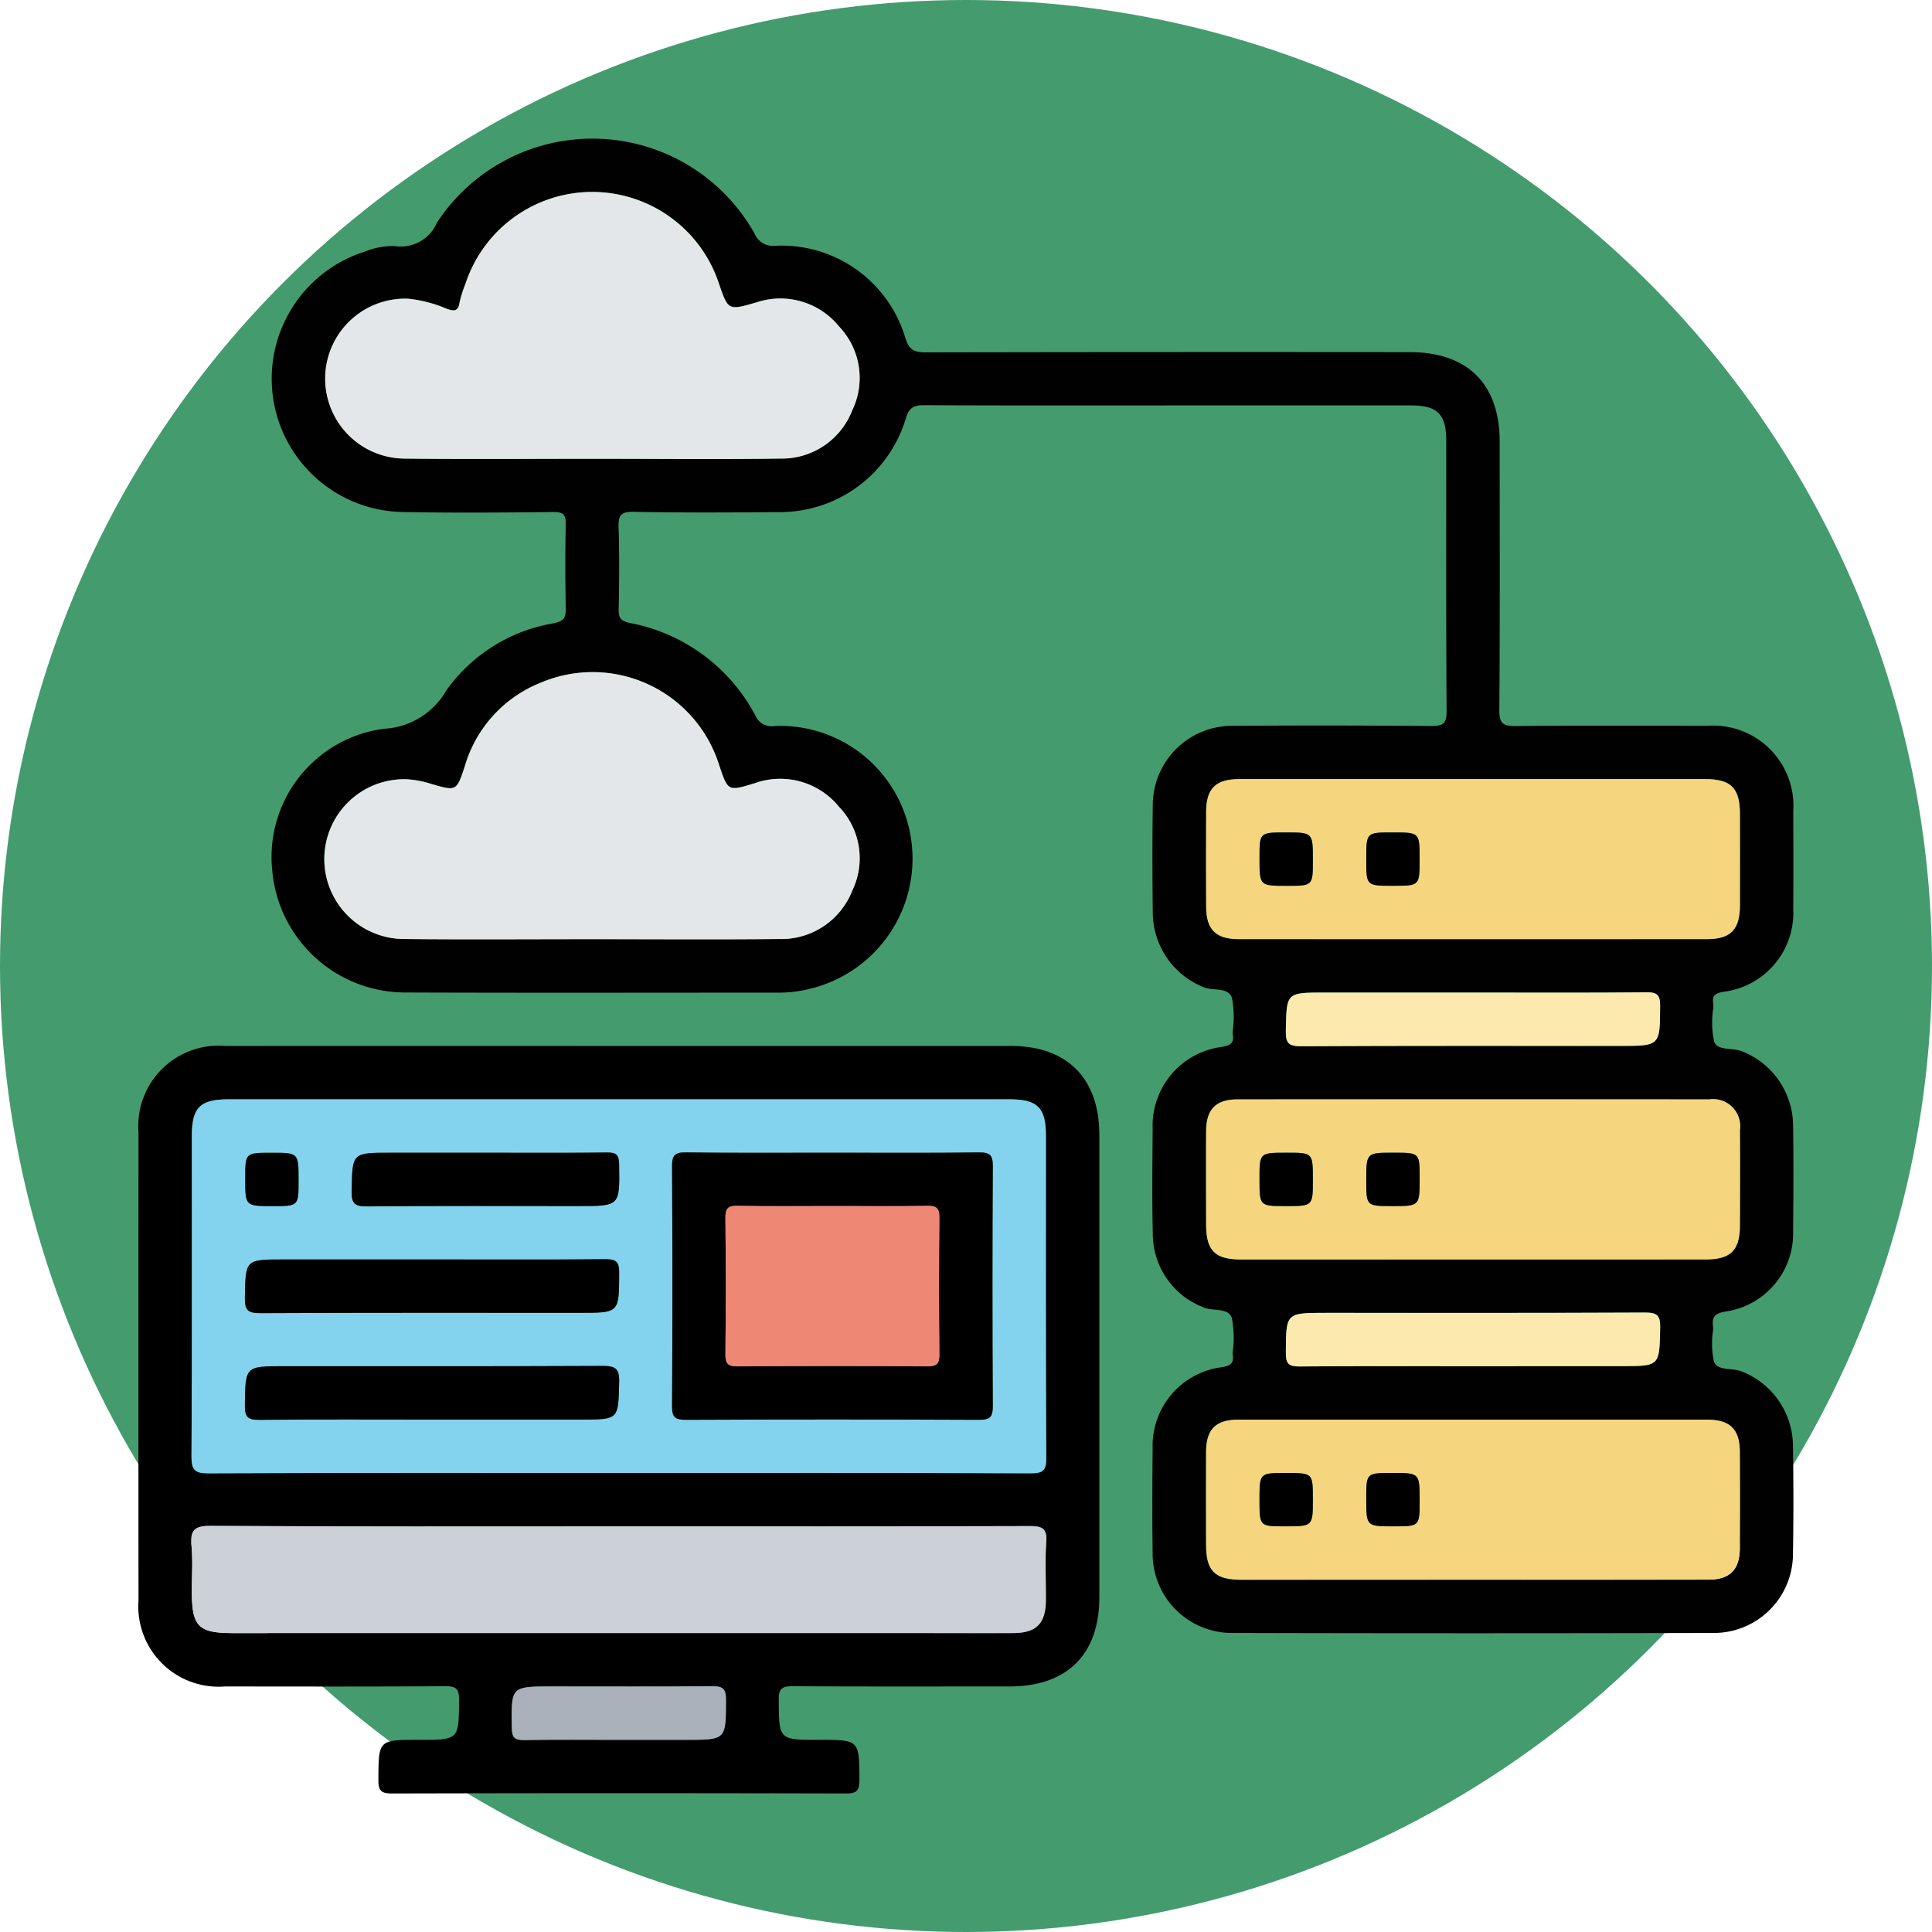 <svg xmlns="http://www.w3.org/2000/svg" width="102" height="102" viewBox="0 0 102 102">
  <g id="Grupo_974513" data-name="Grupo 974513" transform="translate(-435 -11599.627)">
    <circle id="Elipse_7772" data-name="Elipse 7772" cx="51" cy="51" r="51" transform="translate(435 11599.627)" fill="#449c6e"/>
    <g id="Grupo_982375" data-name="Grupo 982375" transform="translate(408.812 11073.287)">
      <path id="Trazado_641371" data-name="Trazado 641371" d="M100.732,547.745c-4.285,0-8.571.011-12.856-.013-.542,0-.8.106-.974.671a6.942,6.942,0,0,1-6.717,4.974c-2.554.02-5.108.034-7.661-.015-.69-.013-.816.2-.795.829.048,1.437.031,2.876.006,4.314-.008.456.1.623.594.727a9.469,9.469,0,0,1,6.63,4.9.934.934,0,0,0,1.032.536,6.988,6.988,0,0,1,7.2,6.12,7.06,7.06,0,0,1-5.067,7.677,6.778,6.778,0,0,1-1.907.281c-6.575,0-13.15.017-19.725-.008a7.049,7.049,0,0,1-7.046-6.418,6.828,6.828,0,0,1,5.889-7.505,4.025,4.025,0,0,0,3.3-2.025,8.71,8.71,0,0,1,5.674-3.545c.544-.113.639-.307.63-.789-.026-1.467-.034-2.935,0-4.4.014-.531-.108-.692-.668-.685-2.67.032-5.342.05-8.013,0a7.039,7.039,0,0,1-1.9-13.756,3.916,3.916,0,0,1,1.543-.285,2.075,2.075,0,0,0,2.24-1.24,9.815,9.815,0,0,1,16.758.566,1.062,1.062,0,0,0,1.136.658,6.82,6.82,0,0,1,6.838,4.882c.2.651.505.747,1.094.746q12.768-.024,25.537-.011c3.052,0,4.741,1.684,4.742,4.727,0,4.725.019,9.451-.019,14.175-.006.719.216.844.872.838,3.375-.032,6.751-.019,10.127-.013a4.236,4.236,0,0,1,4.52,4.508c.006,1.731.01,3.463,0,5.195a4.2,4.2,0,0,1-3.678,4.34c-.451.075-.614.2-.549.631a1.826,1.826,0,0,1,0,.264,4.883,4.883,0,0,0,.049,1.742c.209.5.963.3,1.456.5a4.246,4.246,0,0,1,2.713,3.868c.028,1.878.02,3.757,0,5.635a4.161,4.161,0,0,1-3.576,4.243c-.6.1-.714.317-.649.815a1.464,1.464,0,0,1,0,.176,4.543,4.543,0,0,0,.046,1.654c.217.51.956.312,1.446.51a4.248,4.248,0,0,1,2.725,3.859c.029,1.937.034,3.874,0,5.811a4.173,4.173,0,0,1-4.165,4.143q-12.724.033-25.448,0a4.184,4.184,0,0,1-4.193-4.207c-.025-1.849-.017-3.7,0-5.547a4.181,4.181,0,0,1,3.645-4.276c.5-.08.657-.231.58-.691a.521.521,0,0,1,0-.088,5.481,5.481,0,0,0-.047-1.832c-.212-.558-1-.323-1.51-.556a4.159,4.159,0,0,1-2.659-3.9c-.045-1.848-.02-3.7-.008-5.547a4.189,4.189,0,0,1,3.628-4.293c.469-.077.683-.192.6-.673a1.009,1.009,0,0,1,0-.176,5.364,5.364,0,0,0-.042-1.747c-.216-.588-.993-.346-1.5-.562a4.265,4.265,0,0,1-2.679-3.893c-.023-1.908-.028-3.816,0-5.723a4.191,4.191,0,0,1,4.218-4.181q5.239-.037,10.478.009c.651.007.82-.141.816-.807-.033-4.754-.016-9.509-.019-14.264,0-1.383-.466-1.852-1.839-1.853Q107.16,547.741,100.732,547.745ZM70.339,550.56c3.314,0,6.629.034,9.943-.014A3.98,3.98,0,0,0,84.064,548a3.931,3.931,0,0,0-.695-4.424A3.984,3.984,0,0,0,79,542.306c-1.483.426-1.481.43-1.972-1a7.042,7.042,0,0,0-13.378.011,6.306,6.306,0,0,0-.315,1c-.076.48-.307.453-.67.324a7.078,7.078,0,0,0-2.029-.532,4.221,4.221,0,1,0-.235,8.438C63.71,550.587,67.025,550.56,70.339,550.56Zm0,25.364c3.285,0,6.57.024,9.855-.01a4.022,4.022,0,0,0,3.869-2.556,3.923,3.923,0,0,0-.7-4.423,4,4,0,0,0-4.459-1.242c-1.4.426-1.4.427-1.864-.941a7,7,0,0,0-9.411-4.375,6.789,6.789,0,0,0-4.013,4.389c-.444,1.363-.449,1.35-1.793.958a5.269,5.269,0,0,0-1.287-.243,4.217,4.217,0,1,0-.143,8.432C63.712,575.949,67.027,575.923,70.341,575.924Zm46.59-8.453q-6.2,0-12.4,0c-1.277,0-1.772.484-1.778,1.735q-.012,2.507,0,5.014c.007,1.2.512,1.7,1.723,1.7q12.36.006,24.72,0c1.247,0,1.731-.5,1.736-1.779q.009-2.419,0-4.838c0-1.368-.473-1.832-1.858-1.833Q123,567.468,116.931,567.471Zm-.113,25.362q6.158,0,12.316,0c1.314,0,1.79-.485,1.794-1.809,0-1.671.011-3.343,0-5.014a1.431,1.431,0,0,0-1.621-1.625q-12.448-.01-24.9,0c-1.143,0-1.652.522-1.659,1.675-.011,1.642-.006,3.284,0,4.926,0,1.381.466,1.848,1.842,1.849Q110.7,592.836,116.818,592.833Zm.023,16.908q6.2,0,12.4,0c1.153,0,1.673-.516,1.681-1.655q.019-2.55,0-5.1c-.007-1.189-.519-1.691-1.733-1.692q-12.36-.006-24.721,0c-1.213,0-1.718.5-1.724,1.7-.01,1.642-.006,3.284,0,4.926,0,1.364.473,1.825,1.865,1.826Q110.727,609.744,116.841,609.741Zm.088-31h-7.921c-2.045,0-2.013,0-2.052,2.022-.013.66.157.816.814.812,5.6-.029,11.206-.017,16.809-.017,2.149,0,2.126,0,2.137-2.109,0-.575-.149-.727-.724-.721C122.973,578.759,119.951,578.743,116.929,578.743Zm-.087,19.725h7.833c2.039,0,2,0,2.046-2.028.013-.674-.179-.808-.822-.8-5.6.027-11.206.016-16.809.016-2.144,0-2.119,0-2.131,2.116,0,.588.17.719.731.714C110.74,598.454,113.791,598.468,116.842,598.468Z" transform="translate(-12.882)" fill="#010101"/>
      <path id="Trazado_641372" data-name="Trazado 641372" d="M58.86,669.373q10.346,0,20.693,0c2.981,0,4.674,1.706,4.675,4.706q0,12.194,0,24.388c0,3.037-1.7,4.72-4.749,4.721-3.816,0-7.632.012-11.447-.012-.561,0-.733.123-.729.712.014,2.119-.011,2.119,2.126,2.119s2.119,0,2.132,2.112c0,.574-.147.721-.721.72q-11.975-.03-23.951,0c-.569,0-.728-.137-.724-.717.013-2.114-.01-2.115,2.13-2.115s2.115,0,2.129-2.116c0-.583-.16-.719-.726-.715-3.874.025-7.748.016-11.623.012a4.242,4.242,0,0,1-4.575-4.541q-.006-12.37,0-24.74a4.239,4.239,0,0,1,4.58-4.534Q48.469,669.369,58.86,669.373Zm-.086,22.544c7.28,0,14.559-.01,21.839.017.663,0,.816-.163.813-.818-.028-5.664-.016-11.329-.017-16.994,0-1.5-.438-1.931-1.94-1.931H38.256c-1.5,0-1.94.433-1.94,1.93,0,5.635.014,11.271-.019,16.906,0,.727.163.912.9.909C44.391,691.9,51.582,691.917,58.774,691.917Zm.114,2.818c-7.191,0-14.383.019-21.574-.024-.885-.005-1.091.247-1.014,1.064.074.785.016,1.584.016,2.376,0,1.876.338,2.221,2.179,2.221H75.3c1.468,0,2.935.007,4.4,0,1.2-.008,1.692-.513,1.7-1.728.008-1.027-.052-2.058.02-3.081.052-.73-.225-.841-.877-.839C73.329,694.743,66.109,694.735,58.888,694.735Zm-.017,11.272h3.514c2.15,0,2.125,0,2.131-2.119,0-.6-.191-.716-.742-.71-2.811.025-5.622.012-8.433.012-2.189,0-2.169,0-2.129,2.208.009.514.174.627.652.62C55.532,705.992,57.2,706.007,58.871,706.007Z" transform="translate(0 -87.812)"/>
      <path id="Trazado_641373" data-name="Trazado 641373" d="M75.543,555.73c-3.314,0-6.629.027-9.943-.009a4.221,4.221,0,1,1,.235-8.438,7.08,7.08,0,0,1,2.029.532c.363.129.594.156.67-.324a6.3,6.3,0,0,1,.315-1,7.042,7.042,0,0,1,13.378-.011c.491,1.43.49,1.426,1.972,1a3.984,3.984,0,0,1,4.374,1.268,3.931,3.931,0,0,1,.695,4.424,3.98,3.98,0,0,1-3.782,2.548C82.172,555.764,78.857,555.73,75.543,555.73Z" transform="translate(-18.086 -5.169)" fill="#e4e7ea"/>
      <path id="Trazado_641374" data-name="Trazado 641374" d="M75.545,627.564c-3.314,0-6.629.026-9.943-.009a4.217,4.217,0,1,1,.143-8.432,5.269,5.269,0,0,1,1.287.243c1.345.392,1.349.4,1.793-.958a6.789,6.789,0,0,1,4.013-4.389,7,7,0,0,1,9.411,4.375c.46,1.369.46,1.367,1.864.941a4,4,0,0,1,4.459,1.242,3.923,3.923,0,0,1,.7,4.423,4.022,4.022,0,0,1-3.869,2.556C82.116,627.589,78.83,627.565,75.545,627.564Z" transform="translate(-18.087 -51.641)" fill="#e4e7ea"/>
      <path id="Trazado_641375" data-name="Trazado 641375" d="M207.363,629.457q6.071,0,12.14,0c1.384,0,1.854.466,1.858,1.833q.006,2.419,0,4.838c0,1.275-.488,1.778-1.736,1.779q-12.36.006-24.72,0c-1.211,0-1.716-.5-1.723-1.7q-.014-2.507,0-5.014c.006-1.25.5-1.733,1.778-1.735Q201.162,629.452,207.363,629.457ZM196,633.625c0,1.467,0,1.467,1.439,1.467,1.379,0,1.379,0,1.379-1.351,0-1.467,0-1.467-1.438-1.467C196,632.275,196,632.275,196,633.625Zm7.053-1.351c-1.416,0-1.416,0-1.416,1.4s0,1.416,1.4,1.416,1.416,0,1.416-1.4S204.453,632.275,203.051,632.275Z" transform="translate(-103.315 -61.986)" fill="#f5d67e"/>
      <path id="Trazado_641376" data-name="Trazado 641376" d="M207.252,685.81q-6.114,0-12.228,0c-1.376,0-1.839-.468-1.842-1.849,0-1.642-.008-3.284,0-4.926.007-1.153.516-1.674,1.659-1.675q12.448-.008,24.9,0a1.431,1.431,0,0,1,1.621,1.625c.014,1.671.007,3.342,0,5.014,0,1.324-.48,1.808-1.794,1.809Q213.41,685.815,207.252,685.81Zm-8.435-4.209c0-1.427,0-1.427-1.391-1.427-1.427,0-1.427,0-1.427,1.392,0,1.426,0,1.426,1.391,1.426C198.817,682.992,198.817,682.992,198.817,681.6Zm5.637-.082c0-1.345,0-1.345-1.385-1.345-1.433,0-1.433,0-1.433,1.473,0,1.345,0,1.345,1.385,1.345C204.454,682.992,204.454,682.992,204.454,681.52Z" transform="translate(-103.315 -92.978)" fill="#f5d67e"/>
      <path id="Trazado_641377" data-name="Trazado 641377" d="M207.275,733.711q-6.114,0-12.228,0c-1.391,0-1.861-.461-1.865-1.826,0-1.642-.008-3.284,0-4.926.007-1.2.512-1.7,1.724-1.7q12.36-.006,24.721,0c1.214,0,1.726.5,1.733,1.692q.015,2.551,0,5.1c-.008,1.139-.528,1.653-1.681,1.655Q213.477,733.719,207.275,733.711Zm-9.937-2.818c1.479,0,1.479,0,1.479-1.427,0-1.391,0-1.391-1.427-1.391-1.391,0-1.391,0-1.391,1.426C196,730.893,196,730.893,197.338,730.893Zm7.116-1.351c0-1.467,0-1.467-1.439-1.467-1.38,0-1.38,0-1.38,1.351,0,1.467,0,1.467,1.439,1.467C204.454,730.893,204.454,730.893,204.454,729.543Z" transform="translate(-103.316 -123.97)" fill="#f5d67e"/>
      <path id="Trazado_641378" data-name="Trazado 641378" d="M215.084,661.367c3.022,0,6.043.016,9.064-.014.574-.006.726.146.724.721-.011,2.109.012,2.109-2.137,2.109-5.6,0-11.206-.012-16.809.017-.657,0-.827-.152-.814-.812.039-2.021.007-2.021,2.052-2.021Z" transform="translate(-111.037 -82.624)" fill="#fbe9ae"/>
      <path id="Trazado_641379" data-name="Trazado 641379" d="M215,712.081c-3.051,0-6.1-.014-9.153.013-.561,0-.734-.126-.731-.714.012-2.116-.013-2.116,2.131-2.116,5.6,0,11.206.011,16.809-.016.643,0,.836.131.822.8-.041,2.027-.007,2.028-2.046,2.028Z" transform="translate(-111.041 -113.612)" fill="#fbe9ae"/>
      <path id="Trazado_641380" data-name="Trazado 641380" d="M63.909,697.084c-7.192,0-14.383-.012-21.575.019-.739,0-.906-.182-.9-.909.033-5.635.017-11.271.019-16.906,0-1.5.436-1.93,1.94-1.93H84.6c1.5,0,1.94.435,1.94,1.931,0,5.664-.011,11.329.017,16.994,0,.654-.15.82-.813.818C78.469,697.074,71.189,697.084,63.909,697.084Zm11.362-16.908c-2.581,0-5.163.018-7.744-.014-.574-.007-.728.148-.724.724q.038,6.335,0,12.671c0,.576.151.725.724.723q7.744-.034,15.488,0c.574,0,.728-.147.724-.723q-.038-6.335,0-12.671c0-.576-.15-.73-.725-.723C80.434,680.193,77.853,680.176,75.271,680.176Zm-21.045,5.636H46.308c-2.051,0-2.019,0-2.057,2.02-.012.66.158.818.816.815,5.631-.029,11.261-.017,16.892-.017,2.068,0,2.045,0,2.054-2.108,0-.575-.15-.729-.725-.724C60.267,685.827,57.247,685.812,54.226,685.812Zm-.131,8.454h7.918c1.991,0,1.955,0,2-1.986.018-.713-.206-.85-.872-.847-5.6.027-11.2.015-16.8.015-2.092,0-2.063,0-2.09,2.074-.008.634.181.764.782.758C48.055,694.249,51.075,694.266,54.1,694.266Zm2.945-14.09h-5.1c-2.046,0-2.013,0-2.052,2.024-.013.666.169.816.82.81,3.723-.034,7.446-.017,11.169-.017,2.186,0,2.168,0,2.135-2.2-.008-.5-.148-.635-.639-.629C61.262,680.19,59.151,680.176,57.04,680.176Zm-9.953,1.455c0-1.455,0-1.455-1.45-1.455-1.368,0-1.368,0-1.368,1.362,0,1.455,0,1.455,1.45,1.455C47.088,682.993,47.088,682.993,47.088,681.631Z" transform="translate(-5.135 -92.979)" fill="#83d3ef"/>
      <path id="Trazado_641381" data-name="Trazado 641381" d="M64,741.18c7.221,0,14.442.008,21.663-.014.652,0,.928.109.877.839-.072,1.022-.012,2.053-.02,3.081-.009,1.215-.5,1.72-1.7,1.728-1.467.009-2.935,0-4.4,0H43.607c-1.841,0-2.179-.345-2.179-2.221,0-.792.058-1.591-.016-2.376-.078-.816.128-1.069,1.014-1.064C49.616,741.2,56.808,741.18,64,741.18Z" transform="translate(-5.112 -134.257)" fill="#ccd0d7"/>
      <path id="Trazado_641382" data-name="Trazado 641382" d="M94.992,767.971c-1.669,0-3.339-.016-5.007.01-.478.007-.642-.106-.652-.62-.041-2.208-.06-2.208,2.129-2.208,2.811,0,5.622.014,8.433-.012.551-.005.744.112.742.71-.007,2.119.019,2.119-2.131,2.119Z" transform="translate(-36.121 -149.776)" fill="#aab1bb"/>
      <path id="Trazado_641383" data-name="Trazado 641383" d="M201.17,638.792c0-1.351,0-1.351,1.38-1.351,1.438,0,1.438,0,1.438,1.467,0,1.351,0,1.351-1.379,1.351C201.17,640.259,201.17,640.259,201.17,638.792Z" transform="translate(-108.487 -67.152)"/>
      <path id="Trazado_641384" data-name="Trazado 641384" d="M218.555,637.441c1.4,0,1.4,0,1.4,1.416s0,1.4-1.416,1.4-1.4,0-1.4-1.416S217.139,637.441,218.555,637.441Z" transform="translate(-118.819 -67.152)"/>
      <path id="Trazado_641385" data-name="Trazado 641385" d="M203.988,686.768c0,1.391,0,1.391-1.427,1.391-1.391,0-1.391,0-1.391-1.426,0-1.391,0-1.391,1.427-1.391C203.988,685.341,203.988,685.341,203.988,686.768Z" transform="translate(-108.487 -98.144)"/>
      <path id="Trazado_641386" data-name="Trazado 641386" d="M219.957,686.686c0,1.473,0,1.473-1.433,1.473-1.385,0-1.385,0-1.385-1.345,0-1.473,0-1.473,1.433-1.473C219.957,685.341,219.957,685.341,219.957,686.686Z" transform="translate(-118.819 -98.144)"/>
      <path id="Trazado_641387" data-name="Trazado 641387" d="M202.509,736.06c-1.339,0-1.339,0-1.339-1.391,0-1.426,0-1.426,1.391-1.426,1.427,0,1.427,0,1.427,1.391C203.988,736.06,203.988,736.06,202.509,736.06Z" transform="translate(-108.487 -129.137)"/>
      <path id="Trazado_641388" data-name="Trazado 641388" d="M219.957,734.709c0,1.351,0,1.351-1.379,1.351-1.439,0-1.439,0-1.439-1.467,0-1.351,0-1.351,1.379-1.351C219.957,733.242,219.957,733.242,219.957,734.709Z" transform="translate(-118.819 -129.137)"/>
      <path id="Trazado_641389" data-name="Trazado 641389" d="M121.773,685.315c2.581,0,5.163.018,7.744-.014.574-.007.728.148.725.723q-.038,6.335,0,12.671c0,.576-.151.726-.724.723q-7.744-.034-15.488,0c-.574,0-.728-.147-.724-.723q.038-6.335,0-12.671c0-.576.15-.73.724-.724C116.61,685.333,119.192,685.315,121.773,685.315Zm.088,2.818c-1.7,0-3.4.018-5.1-.011-.5-.008-.644.133-.639.635q.038,3.6,0,7.206c-.005.5.14.638.638.635q5.009-.031,10.02,0c.5,0,.644-.132.638-.634q-.038-3.6,0-7.206c.005-.5-.139-.645-.638-.635C125.143,688.152,123.5,688.134,121.861,688.134Z" transform="translate(-51.637 -98.119)"/>
      <path id="Trazado_641390" data-name="Trazado 641390" d="M59.392,701.283c3.021,0,6.041.016,9.062-.014.575-.005.728.149.725.724-.008,2.108.014,2.108-2.054,2.108-5.631,0-11.261-.012-16.892.017-.658,0-.828-.155-.816-.815.037-2.019.006-2.02,2.057-2.02Z" transform="translate(-10.301 -108.45)"/>
      <path id="Trazado_641391" data-name="Trazado 641391" d="M59.263,720.065c-3.021,0-6.041-.017-9.062.014-.6.006-.79-.124-.782-.758.026-2.074,0-2.075,2.09-2.075,5.6,0,11.2.011,16.8-.015.666,0,.89.134.872.847-.048,1.986-.012,1.986-2,1.986Z" transform="translate(-10.303 -118.778)"/>
      <path id="Trazado_641392" data-name="Trazado 641392" d="M72.537,685.321c2.111,0,4.222.015,6.332-.011.492-.006.632.128.639.629.033,2.2.051,2.2-2.135,2.2-3.723,0-7.446-.017-11.169.017-.651.006-.832-.144-.82-.81.038-2.023.006-2.024,2.052-2.024Z" transform="translate(-20.632 -98.124)"/>
      <path id="Trazado_641393" data-name="Trazado 641393" d="M52.287,686.8c0,1.363,0,1.363-1.368,1.363-1.45,0-1.45,0-1.45-1.455,0-1.362,0-1.362,1.368-1.362C52.287,685.341,52.287,685.341,52.287,686.8Z" transform="translate(-10.335 -98.144)"/>
      <path id="Trazado_641394" data-name="Trazado 641394" d="M127.031,693.3c1.641,0,3.282.018,4.922-.011.5-.009.643.133.638.635q-.038,3.6,0,7.206c.005.5-.141.638-.638.634q-5.009-.031-10.02,0c-.5,0-.643-.133-.638-.635q.038-3.6,0-7.206c-.005-.5.14-.643.639-.635C123.632,693.322,125.332,693.3,127.031,693.3Z" transform="translate(-56.807 -103.289)" fill="#ee8774"/>
    </g>
  </g>
</svg>
